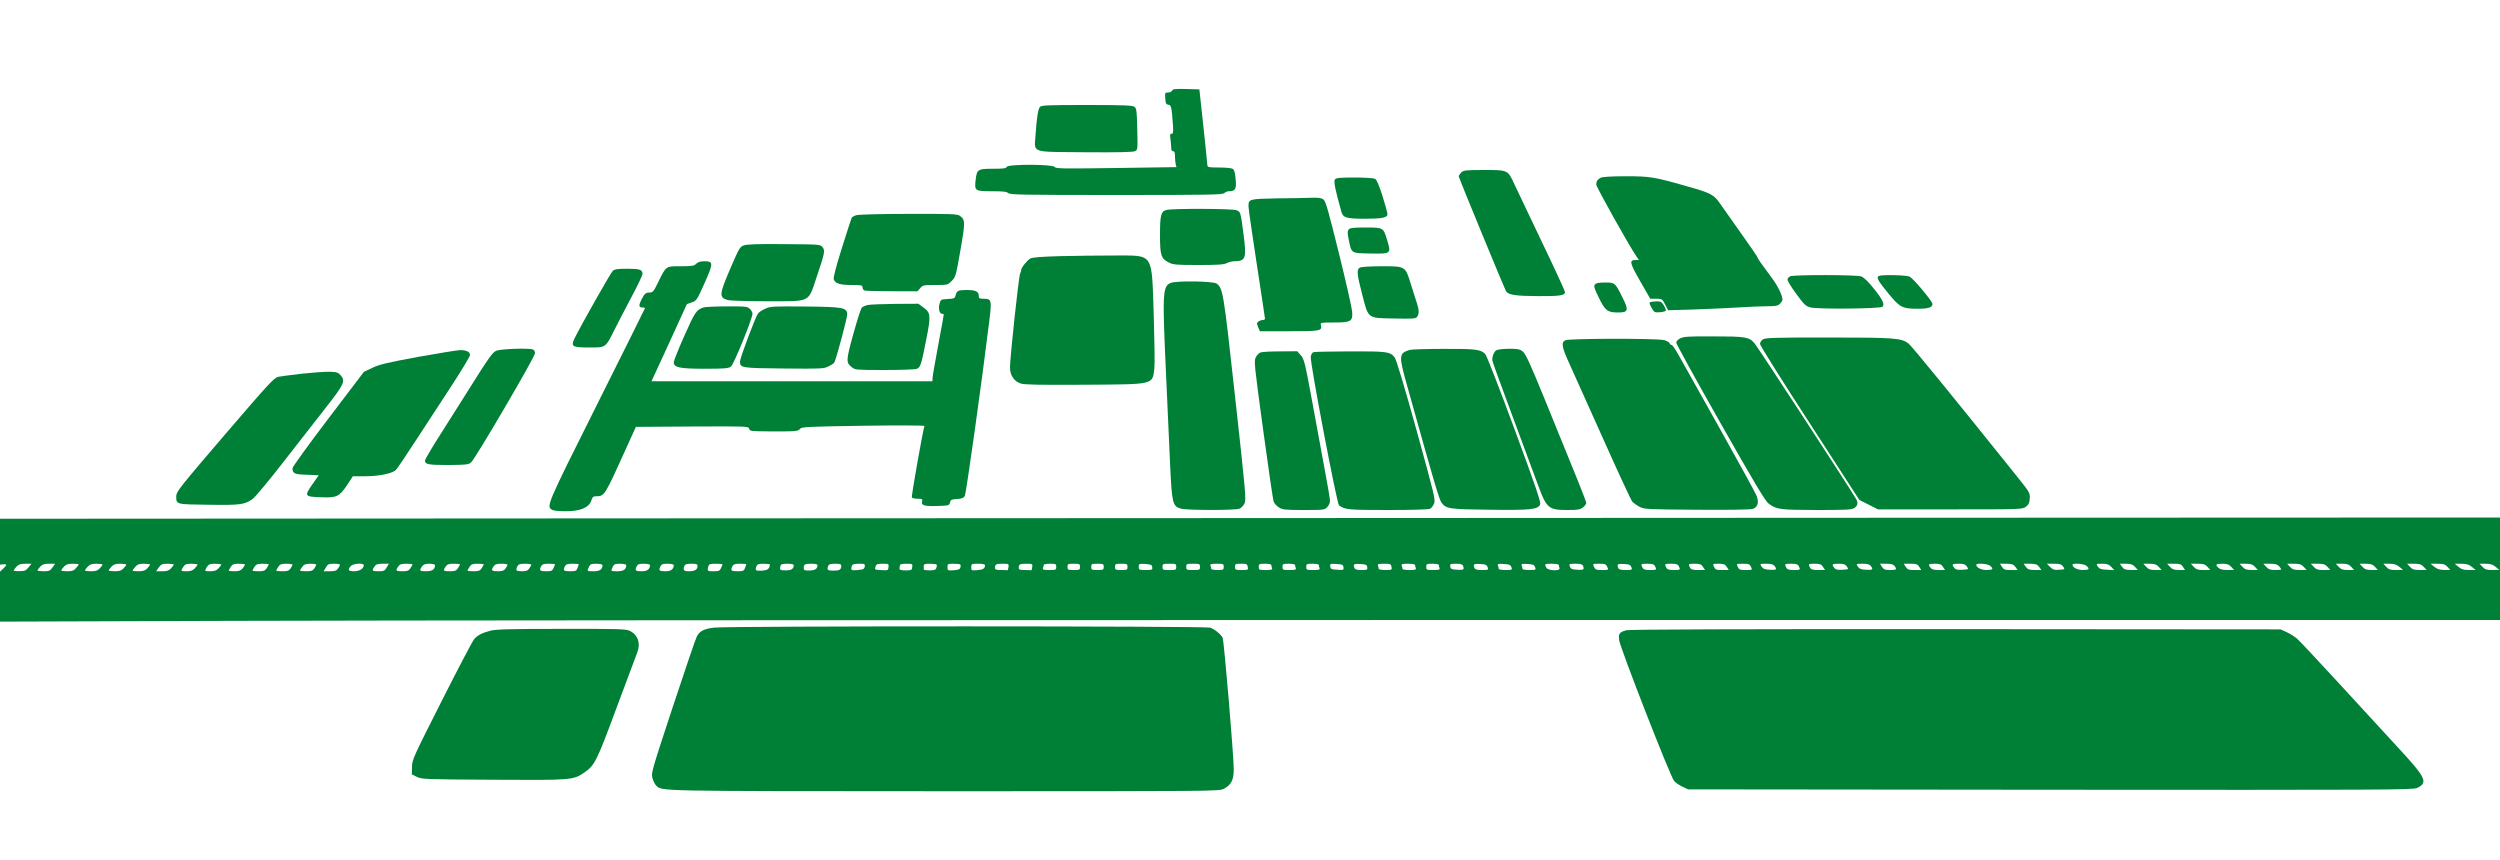 <?xml version="1.0" standalone="no"?>
<!DOCTYPE svg PUBLIC "-//W3C//DTD SVG 20010904//EN"
 "http://www.w3.org/TR/2001/REC-SVG-20010904/DTD/svg10.dtd">
<svg version="1.0" xmlns="http://www.w3.org/2000/svg"
 width="2000pt" height="688pt" viewBox="0 0 2000 688"
 preserveAspectRatio="xMidYMid meet">

<g transform="translate(0,688) scale(0.1,-0.1)"
fill="#008037" stroke="none">
<path d="M9377 6155 c-4 -8 -18 -15 -32 -15 -25 0 -26 -2 -23 -47 3 -41 6 -48
25 -51 23 -3 26 -15 37 -169 3 -52 1 -63 -11 -63 -13 0 -15 -9 -9 -46 3 -26 6
-57 6 -70 0 -15 6 -24 15 -24 11 0 15 -11 15 -42 0 -24 3 -52 6 -64 l6 -21
-483 -7 c-431 -6 -484 -5 -491 8 -13 23 -376 24 -384 1 -5 -12 -27 -15 -109
-15 -123 0 -130 -4 -140 -90 -10 -87 -6 -90 132 -90 88 0 118 -3 129 -15 14
-13 123 -15 864 -15 741 0 850 2 864 15 8 8 25 15 38 15 51 0 61 19 53 98 -5
55 -11 75 -25 82 -10 6 -59 10 -109 10 -80 0 -91 2 -92 18 0 9 -15 150 -32
312 l-32 295 -106 3 c-88 2 -108 0 -112 -13z"/>
<path d="M8319 6024 c-15 -18 -26 -91 -35 -229 -9 -142 -45 -129 400 -133 266
-2 382 1 397 9 21 11 21 16 17 176 -3 148 -6 167 -23 179 -15 11 -87 14 -381
14 -321 0 -363 -2 -375 -16z"/>
<path d="M11690 5500 c-11 -11 -20 -25 -20 -31 0 -11 362 -889 378 -918 17
-30 75 -39 255 -40 176 -1 217 5 217 33 0 7 -81 184 -181 392 -100 209 -199
417 -221 464 -56 122 -52 120 -245 120 -150 0 -165 -2 -183 -20z"/>
<path d="M12805 5458 c-26 -15 -35 -28 -35 -55 0 -19 269 -500 322 -575 l19
-28 -24 0 c-55 0 -51 -20 34 -169 l81 -141 47 0 c47 0 49 -1 72 -46 l24 -46
205 6 c113 4 270 11 350 16 80 5 184 10 233 10 73 0 90 3 107 20 11 11 20 26
20 33 -1 34 -37 109 -84 172 -78 104 -116 158 -116 166 0 4 -58 90 -130 190
-71 101 -148 210 -170 241 -48 70 -74 84 -255 135 -271 78 -303 83 -500 83
-115 0 -187 -5 -200 -12z"/>
<path d="M10680 5445 c-12 -15 -3 -65 51 -259 13 -48 41 -56 189 -56 137 0
180 9 180 37 0 9 -18 75 -40 145 -28 87 -46 131 -60 138 -10 5 -84 10 -163 10
-117 0 -147 -3 -157 -15z"/>
<path d="M10214 5293 c-222 -4 -226 -5 -226 -65 0 -18 30 -225 66 -460 36
-235 66 -432 66 -438 0 -5 -8 -10 -18 -10 -10 0 -26 -6 -35 -12 -14 -12 -14
-17 -2 -45 l14 -33 234 0 c251 0 266 3 254 50 -5 19 0 20 102 20 140 0 155 9
148 89 -3 31 -50 241 -106 466 -81 327 -105 414 -122 428 -17 13 -37 17 -98
15 -42 -2 -167 -4 -277 -5z"/>
<path d="M9335 5201 c-47 -10 -55 -39 -55 -199 0 -165 8 -190 70 -222 35 -18
59 -20 237 -20 156 0 204 3 227 15 15 8 42 15 60 15 92 1 99 22 75 211 -25
189 -24 185 -60 198 -34 12 -500 14 -554 2z"/>
<path d="M6853 5159 c-18 -5 -35 -14 -39 -20 -3 -6 -39 -115 -79 -243 -47
-150 -70 -238 -65 -251 12 -33 49 -45 143 -45 79 0 87 -2 87 -19 0 -10 7 -22
16 -25 9 -3 108 -6 220 -6 l204 0 22 25 c20 24 27 25 121 25 98 0 99 0 131 33
31 31 34 41 69 243 40 226 40 247 -5 278 -20 14 -70 16 -408 15 -212 0 -399
-5 -417 -10z"/>
<path d="M10789 5044 c-10 -13 -10 -27 0 -77 24 -117 16 -112 173 -115 167 -3
168 -2 136 104 -31 104 -30 104 -173 104 -99 0 -125 -3 -136 -16z"/>
<path d="M5951 4917 c-32 -11 -38 -22 -107 -182 -91 -211 -93 -235 -23 -255
18 -6 160 -10 315 -10 356 0 327 -14 396 190 67 199 70 215 48 243 -18 22 -21
22 -307 24 -206 2 -298 -1 -322 -10z"/>
<path d="M8485 4831 c-149 -4 -227 -10 -242 -19 -26 -14 -73 -73 -73 -91 0 -6
-4 -19 -9 -29 -11 -19 -82 -681 -81 -753 0 -61 33 -110 85 -127 31 -10 143
-12 510 -10 568 4 543 -2 560 132 4 33 1 224 -5 425 -17 507 3 476 -309 477
-119 0 -315 -2 -436 -5z"/>
<path d="M5570 4770 c-17 -17 -33 -20 -124 -20 -122 0 -116 4 -181 -128 -34
-71 -43 -82 -65 -82 -34 0 -44 -8 -69 -58 -23 -46 -21 -62 10 -62 10 0 19 -2
19 -5 0 -3 -174 -352 -386 -776 -408 -816 -406 -811 -354 -839 10 -6 58 -10
107 -10 115 0 184 29 203 84 10 31 16 36 41 36 64 0 68 6 232 370 l84 185 450
3 c444 2 451 2 456 -18 5 -19 14 -20 154 -21 222 -1 236 0 253 20 14 16 53 18
509 25 279 4 490 3 487 -2 -10 -17 -107 -563 -101 -572 3 -6 24 -10 47 -10 35
0 40 -3 35 -20 -9 -33 15 -41 119 -38 95 3 98 4 104 28 5 22 12 25 56 28 37 2
53 8 62 23 11 17 139 930 197 1406 20 163 17 173 -46 173 -35 0 -39 3 -39 25
0 33 -26 45 -97 45 -68 0 -79 -6 -88 -42 -6 -25 -11 -27 -63 -30 -54 -3 -57
-4 -65 -35 -12 -39 -2 -83 18 -83 8 0 15 -3 15 -7 0 -5 -20 -116 -45 -248 -25
-132 -45 -250 -45 -262 l0 -23 -1124 0 -1124 0 142 308 141 309 39 14 c38 13
42 19 102 153 72 161 72 176 -1 176 -32 0 -51 -6 -65 -20z"/>
<path d="M10878 4739 c-26 -15 -23 -53 19 -212 51 -200 40 -191 255 -195 155
-3 174 -2 185 14 17 23 16 53 -1 106 -8 24 -29 90 -47 148 -47 153 -43 150
-236 150 -89 0 -166 -5 -175 -11z"/>
<path d="M4902 4713 c-17 -16 -263 -450 -308 -545 -28 -60 -14 -68 120 -68
134 0 130 -3 201 140 26 52 87 170 136 262 49 92 89 176 89 186 0 35 -21 42
-121 42 -78 0 -101 -3 -117 -17z"/>
<path d="M14323 4670 c-13 -5 -23 -17 -23 -27 0 -10 31 -62 70 -114 62 -85 75
-98 112 -108 56 -16 562 -11 578 5 19 19 1 59 -70 146 -46 57 -79 89 -101 97
-39 13 -533 14 -566 1z"/>
<path d="M15033 4673 c-26 -10 -11 -37 71 -137 96 -117 113 -126 240 -126 84
0 116 11 116 38 0 21 -150 201 -183 219 -22 12 -218 17 -244 6z"/>
<path d="M9364 4616 c-64 -29 -66 -77 -34 -767 11 -233 25 -543 31 -689 14
-305 20 -331 86 -349 48 -14 433 -14 467 -1 15 5 33 24 42 42 14 31 10 82 -75
851 -94 852 -97 866 -147 908 -25 20 -326 25 -370 5z"/>
<path d="M12759 4604 c-10 -13 -6 -30 32 -106 50 -103 70 -118 153 -118 83 0
88 17 35 122 -58 117 -60 118 -139 118 -49 0 -71 -4 -81 -16z"/>
<path d="M13202 4463 c-9 -3 -7 -15 10 -44 21 -38 24 -40 67 -37 24 2 46 8 48
13 1 6 -6 25 -17 43 -17 27 -25 32 -57 31 -21 0 -44 -3 -51 -6z"/>
<path d="M6941 4440 c-18 -4 -39 -14 -47 -21 -7 -8 -38 -104 -68 -213 -59
-215 -59 -226 -10 -265 25 -20 37 -21 260 -21 128 0 244 4 257 9 31 12 37 31
77 235 38 190 36 214 -22 256 l-41 30 -186 -1 c-102 -1 -201 -5 -220 -9z"/>
<path d="M5630 4421 c-58 -18 -70 -35 -155 -227 -47 -105 -85 -201 -85 -212 0
-42 47 -52 249 -52 162 0 189 3 209 18 23 18 172 384 172 423 0 10 -10 27 -22
39 -20 18 -34 20 -182 19 -89 0 -172 -4 -186 -8z"/>
<path d="M6121 4410 c-24 -11 -50 -28 -57 -38 -21 -28 -144 -356 -144 -384 0
-51 8 -53 351 -56 303 -3 319 -2 357 17 23 11 43 25 46 30 15 24 107 368 104
390 -6 51 -36 56 -338 59 -258 2 -278 1 -319 -18z"/>
<path d="M13443 4174 c-20 -10 -33 -24 -33 -35 0 -11 158 -298 352 -640 263
-465 360 -627 385 -646 64 -49 88 -52 386 -53 239 0 281 2 302 16 28 18 32 44
11 77 -93 152 -785 1212 -810 1241 -44 51 -71 55 -341 55 -182 1 -226 -2 -252
-15z"/>
<path d="M14102 4164 c-12 -8 -22 -24 -22 -36 0 -11 179 -297 398 -634 l397
-614 74 -37 75 -38 577 0 c571 0 578 0 606 21 22 17 29 30 31 66 3 44 0 49
-104 179 -524 654 -838 1038 -866 1061 -58 44 -112 48 -648 48 -432 0 -498 -2
-518 -16z"/>
<path d="M12523 4158 c-35 -17 -29 -54 31 -185 29 -65 151 -336 271 -603 119
-267 224 -493 234 -504 9 -10 34 -28 56 -40 39 -20 53 -21 461 -24 272 -2 430
1 447 7 40 15 50 52 30 104 -9 23 -140 263 -291 532 -151 270 -298 532 -326
582 -28 51 -56 93 -62 93 -7 0 -14 6 -17 14 -3 8 -23 20 -44 25 -52 15 -760
14 -790 -1z"/>
<path d="M3970 4074 c-30 -13 -58 -52 -199 -277 -91 -144 -211 -335 -268 -424
-57 -90 -103 -169 -103 -176 0 -32 23 -37 184 -37 143 1 164 3 184 20 33 27
512 845 512 874 0 13 -7 27 -16 30 -34 13 -258 5 -294 -10z"/>
<path d="M11279 4081 c-90 -28 -91 -42 -19 -297 213 -764 253 -899 272 -925
37 -50 59 -53 388 -57 327 -4 383 2 401 42 8 17 -34 140 -205 603 -118 320
-223 590 -234 601 -37 37 -76 42 -331 41 -135 0 -258 -4 -272 -8z"/>
<path d="M11969 4077 c-19 -14 -34 -54 -30 -82 1 -11 75 -213 163 -450 88
-236 180 -486 205 -553 66 -178 82 -192 231 -192 85 0 103 3 126 21 14 11 26
27 26 35 0 14 -72 194 -334 834 -113 277 -151 360 -173 377 -24 20 -40 23
-113 23 -51 -1 -91 -6 -101 -13z"/>
<path d="M3340 4024 c-243 -45 -307 -60 -362 -87 l-67 -32 -285 -375 c-157
-206 -285 -384 -286 -395 0 -43 15 -50 114 -53 l96 -4 -52 -74 c-65 -93 -62
-98 71 -102 125 -5 146 5 208 98 l46 70 99 0 c109 0 216 22 245 50 10 10 86
122 168 249 83 127 212 326 288 441 75 116 137 219 137 230 0 26 -30 40 -82
39 -24 -1 -176 -26 -338 -55z"/>
<path d="M10083 4060 c-12 -5 -29 -22 -37 -39 -15 -28 -11 -65 59 -579 41
-302 79 -561 84 -575 6 -15 25 -36 43 -47 29 -18 51 -20 199 -20 160 0 166 1
187 23 12 13 22 35 22 49 0 14 -17 119 -39 234 -21 115 -67 364 -102 554 -59
321 -66 347 -92 377 l-29 33 -137 -1 c-75 0 -146 -4 -158 -9z"/>
<path d="M10509 4063 c-10 -2 -20 -18 -23 -36 -8 -41 209 -1177 226 -1190 50
-35 75 -37 393 -37 201 0 323 4 336 10 11 6 25 25 32 42 12 29 1 73 -141 587
-95 344 -162 565 -174 581 -37 47 -60 50 -357 49 -152 -1 -283 -3 -292 -6z"/>
<path d="M2420 3891 c-85 -10 -172 -21 -192 -25 -34 -6 -71 -46 -428 -462
-361 -421 -390 -458 -390 -492 0 -68 -6 -67 257 -70 258 -4 291 1 355 47 20
15 128 144 239 287 111 142 265 339 341 437 152 194 163 218 124 264 -20 23
-32 27 -87 29 -35 1 -134 -6 -219 -15z"/>
<path d="M5213 2733 l-5213 -3 0 -184 0 -183 25 2 c14 2 25 0 25 -4 0 -4 -11
-18 -25 -31 l-25 -23 0 -200 0 -200 1823 6 c1002 4 5502 7 10000 7 l8177 0 0
410 0 410 -4787 -2 c-2634 -2 -7134 -4 -10000 -5z m-4985 -392 c-19 -25 -30
-30 -70 -30 -27 -1 -48 2 -48 6 0 4 10 17 22 30 17 18 32 23 71 23 l49 0 -24
-29z m192 -1 c-19 -26 -27 -30 -71 -30 -27 0 -49 3 -49 7 0 4 10 17 22 30 17
18 32 23 70 23 l49 0 -21 -30z m210 25 c0 -3 -10 -16 -22 -30 -17 -20 -31 -25
-70 -25 -26 0 -48 3 -48 7 0 4 10 17 22 30 17 18 32 23 70 23 26 0 48 -2 48
-5z m190 -2 c0 -4 -10 -17 -22 -30 -17 -18 -32 -23 -70 -23 -26 0 -48 3 -48 7
0 4 10 17 22 30 17 18 32 23 70 23 26 0 48 -3 48 -7z m190 0 c0 -4 -10 -17
-22 -30 -17 -18 -32 -23 -70 -23 -26 0 -48 3 -48 7 0 4 10 17 22 30 17 18 32
23 70 23 26 0 48 -3 48 -7z m190 0 c0 -4 -10 -17 -22 -30 -17 -18 -32 -23 -70
-23 -26 0 -48 2 -48 5 0 3 10 16 22 30 17 20 31 25 70 25 26 0 48 -3 48 -7z
m190 0 c0 -4 -10 -17 -22 -30 -17 -18 -32 -23 -70 -23 l-49 0 21 30 c19 26 27
30 71 30 27 0 49 -3 49 -7z m190 0 c0 -4 -10 -17 -22 -30 -16 -17 -32 -23 -65
-23 -48 0 -49 1 -27 35 14 21 24 25 65 25 27 0 49 -3 49 -7z m190 0 c0 -4 -10
-17 -22 -30 -16 -17 -32 -23 -65 -23 -48 0 -49 1 -27 35 14 21 24 25 65 25 27
0 49 -3 49 -7z m190 0 c-1 -5 -9 -18 -19 -30 -15 -18 -30 -23 -65 -23 -25 0
-46 2 -46 5 0 3 7 17 16 30 14 21 24 25 65 25 27 0 49 -3 49 -7z m190 2 c0 -3
-7 -17 -16 -30 -14 -21 -24 -25 -65 -25 -27 0 -49 2 -49 5 0 3 7 17 16 30 14
21 24 25 65 25 27 0 49 -2 49 -5z m190 -3 c0 -4 -7 -18 -16 -30 -12 -18 -25
-22 -65 -22 -27 0 -49 2 -49 5 0 3 7 17 16 30 14 21 24 25 65 25 27 0 49 -3
49 -8z m190 0 c0 -4 -7 -18 -16 -30 -12 -18 -25 -22 -65 -22 -27 0 -49 3 -49
6 0 3 8 16 18 29 14 20 26 24 65 25 26 0 47 -3 47 -8z m190 0 c0 -4 -7 -18
-16 -30 -12 -18 -25 -22 -65 -22 l-50 0 18 30 c15 27 23 30 65 30 26 0 48 -3
48 -8z m190 -4 c0 -27 -34 -48 -77 -48 -47 0 -54 11 -26 42 19 21 103 26 103
6z m183 -18 c-15 -27 -23 -30 -65 -30 -52 0 -56 4 -32 38 12 18 25 22 65 22
l50 0 -18 -30z m207 25 c0 -3 -7 -17 -16 -30 -14 -21 -24 -25 -65 -25 -53 0
-57 4 -33 38 12 18 25 22 65 22 27 0 49 -2 49 -5z m180 -6 c0 -34 -22 -49 -70
-49 -54 0 -58 4 -34 38 12 17 25 22 60 22 24 0 44 -5 44 -11z m200 6 c0 -3 -7
-17 -16 -30 -14 -21 -24 -25 -65 -25 -53 0 -57 4 -33 38 12 18 25 22 65 22 27
0 49 -2 49 -5z m190 0 c0 -3 -7 -17 -16 -30 -14 -21 -24 -25 -65 -25 -27 0
-49 2 -49 5 0 3 7 17 16 30 14 21 24 25 65 25 27 0 49 -2 49 -5z m190 -3 c0
-4 -7 -18 -16 -30 -12 -17 -25 -22 -58 -22 -53 0 -59 6 -39 36 13 20 24 24 64
24 27 0 49 -3 49 -8z m190 0 c0 -4 -7 -18 -16 -30 -12 -17 -25 -22 -60 -22
-45 0 -52 7 -34 41 8 15 22 19 60 19 28 0 50 -3 50 -8z m190 3 c0 -2 -5 -16
-12 -30 -10 -22 -17 -25 -60 -25 -50 0 -56 7 -38 41 8 15 22 19 60 19 28 0 50
-2 50 -5z m190 1 c0 -3 -4 -16 -10 -30 -8 -23 -15 -26 -60 -26 -52 0 -58 6
-40 41 8 15 22 19 60 19 28 0 50 -2 50 -4z m190 -7 c0 -34 -22 -49 -70 -49
-56 0 -55 -1 -38 35 10 22 17 25 60 25 27 0 48 -5 48 -11z m190 0 c0 -34 -22
-49 -70 -49 -56 0 -55 -1 -38 35 10 22 17 25 60 25 27 0 48 -5 48 -11z m190 0
c0 -32 -22 -49 -64 -49 -52 0 -58 5 -44 36 10 21 18 24 60 24 27 0 48 -5 48
-11z m190 0 c0 -32 -22 -49 -64 -49 -52 0 -58 5 -44 36 10 21 18 24 60 24 27
0 48 -5 48 -11z m190 -7 c0 -29 -21 -42 -67 -42 -44 0 -51 8 -37 44 4 12 20
16 55 16 41 0 49 -3 49 -18z m200 13 c0 -2 -5 -16 -12 -30 -10 -22 -17 -25
-60 -25 -50 0 -51 1 -42 38 6 19 13 22 60 22 30 0 54 -2 54 -5z m190 1 c0 -3
-4 -16 -10 -30 -8 -23 -15 -26 -60 -26 -52 0 -58 6 -40 41 8 15 22 19 60 19
28 0 50 -2 50 -4z m189 -3 c-3 -34 -18 -45 -62 -48 -53 -3 -58 1 -46 33 7 19
16 22 59 22 27 0 50 -3 49 -7z m191 -5 c-1 -29 -19 -41 -64 -41 -46 0 -51 4
-42 36 3 13 15 17 55 17 34 0 51 -4 51 -12z m190 0 c0 -28 -19 -41 -64 -42
-40 -1 -46 2 -46 20 0 30 8 34 62 34 32 0 48 -4 48 -12z m190 -5 c0 -30 -13
-38 -63 -38 -47 0 -54 6 -41 39 4 12 20 16 55 16 40 0 49 -3 49 -17z m188 -5
c-3 -20 -11 -24 -55 -28 -54 -6 -60 -1 -47 34 4 12 20 16 56 16 46 0 49 -2 46
-22z m190 -5 c-3 -26 -5 -27 -53 -24 -59 3 -59 3 -50 30 5 18 15 21 56 21 49
0 50 -1 47 -27z m190 1 c-3 -25 -6 -27 -53 -27 -31 0 -50 4 -49 12 1 6 2 18 3
26 1 11 14 15 52 15 49 0 50 -1 47 -26z m195 19 c3 -5 1 -17 -2 -27 -6 -15
-17 -19 -54 -19 -26 0 -47 3 -47 7 0 3 0 15 0 26 0 17 7 20 49 20 28 0 52 -3
54 -7z m189 1 c3 -3 4 -13 1 -24 -4 -14 -16 -19 -54 -22 -48 -3 -49 -2 -49 25
0 26 2 27 48 27 27 0 51 -3 54 -6z m198 -6 c0 -26 -16 -36 -62 -39 -47 -4 -48
-3 -48 23 0 27 2 28 55 28 37 0 55 -4 55 -12z m188 -15 c-2 -16 -6 -27 -10
-25 -5 1 -28 2 -53 2 -37 0 -45 3 -45 18 0 28 9 32 62 32 48 0 49 -1 46 -27z
m190 0 c-2 -16 -6 -27 -10 -25 -5 1 -28 2 -53 2 -37 0 -45 3 -45 18 0 28 9 32
62 32 48 0 49 -1 46 -27z m192 2 c0 -24 -3 -25 -56 -25 -47 0 -55 3 -50 16 3
9 6 20 6 25 0 5 23 9 50 9 47 0 50 -2 50 -25z m190 0 c0 -23 -3 -25 -50 -25
-47 0 -50 2 -50 25 0 23 3 25 50 25 47 0 50 -2 50 -25z m190 0 c0 -23 -3 -25
-50 -25 -47 0 -50 2 -50 25 0 23 3 25 50 25 47 0 50 -2 50 -25z m190 0 c0 -23
-3 -25 -50 -25 -47 0 -50 2 -50 25 0 23 3 25 50 25 47 0 50 -2 50 -25z m198
-2 c3 -22 0 -23 -52 -23 -53 0 -56 1 -56 26 0 24 2 25 53 22 45 -3 52 -6 55
-25z m192 2 c0 -24 -3 -25 -55 -25 -52 0 -55 1 -55 25 0 24 3 25 55 25 52 0
55 -1 55 -25z m190 0 c0 -24 -3 -25 -55 -25 -52 0 -55 1 -55 25 0 24 3 25 55
25 52 0 55 -1 55 -25z m190 0 c0 -23 -3 -25 -50 -25 -27 0 -50 4 -50 9 0 5 -3
16 -6 25 -5 13 3 16 50 16 53 0 56 -1 56 -25z m192 0 c5 -24 3 -25 -48 -25
-51 0 -54 1 -54 25 0 23 3 25 49 25 44 0 49 -2 53 -25z m188 16 c0 -5 3 -16 6
-25 5 -13 -3 -16 -50 -16 -53 0 -56 1 -56 25 0 23 3 25 50 25 28 0 50 -4 50
-9z m190 0 c0 -5 3 -16 6 -25 5 -13 -3 -16 -50 -16 -53 0 -56 1 -56 25 0 23 3
25 50 25 28 0 50 -4 50 -9z m190 0 c0 -5 3 -16 6 -25 5 -13 -3 -16 -50 -16
-53 0 -56 1 -56 25 0 23 3 25 50 25 28 0 50 -4 50 -9z m198 -19 c3 -22 1 -23
-50 -20 -47 3 -53 6 -56 26 -3 22 -1 23 50 20 47 -3 53 -6 56 -26z m190 1 c3
-21 0 -23 -46 -23 -36 0 -52 4 -56 16 -12 31 -6 35 47 32 45 -3 52 -6 55 -25z
m194 2 c5 -24 3 -25 -48 -25 -30 0 -54 4 -54 9 0 5 -3 16 -6 25 -5 13 3 16 49
16 50 0 55 -2 59 -25z m188 16 c0 -5 3 -16 6 -25 5 -13 -3 -16 -50 -16 -31 0
-56 4 -56 9 0 5 -3 16 -6 25 -5 13 3 16 50 16 31 0 56 -4 56 -9z m190 0 c0 -5
3 -16 6 -25 5 -13 -3 -16 -50 -16 -53 0 -56 1 -56 25 0 23 3 25 50 25 28 0 50
-4 50 -9z m194 -7 c12 -31 6 -35 -46 -32 -46 3 -53 6 -56 26 -3 20 0 22 46 22
36 0 52 -4 56 -16z m197 -11 c8 -22 6 -23 -45 -23 -40 0 -55 4 -60 16 -12 31
-6 35 45 32 43 -2 53 -7 60 -25z m190 0 c8 -22 6 -23 -46 -23 -30 0 -55 4 -55
9 0 5 -3 17 -6 26 -6 14 1 16 46 13 44 -2 54 -7 61 -25z m190 0 c8 -22 6 -23
-46 -23 -30 0 -55 4 -55 9 0 5 -3 17 -6 26 -6 14 1 16 46 13 44 -2 54 -7 61
-25z m189 18 c0 -5 3 -16 6 -25 10 -26 -92 -23 -106 3 -15 30 -14 31 45 31 30
0 55 -4 55 -9z m194 -7 c12 -31 6 -35 -45 -32 -43 2 -53 7 -60 26 -8 21 -6 22
45 22 40 0 55 -4 60 -16z m194 -9 c12 -25 11 -25 -42 -25 -47 0 -54 3 -64 25
-12 25 -11 25 42 25 47 0 54 -3 64 -25z m193 -2 c8 -22 6 -23 -45 -23 -40 0
-55 4 -60 16 -12 31 -6 35 45 32 43 -2 53 -7 60 -25z m189 8 c15 -30 14 -31
-40 -31 -38 0 -52 4 -60 19 -15 30 -14 31 40 31 38 0 52 -4 60 -19z m190 0
c15 -30 14 -31 -40 -31 -38 0 -52 4 -60 19 -15 30 -14 31 40 31 38 0 52 -4 60
-19z m194 -6 l16 -25 -54 0 c-44 0 -57 4 -66 19 -15 30 -14 31 39 31 41 0 51
-4 65 -25z m190 0 l16 -25 -53 0 c-48 0 -55 3 -65 25 -11 25 -11 25 37 25 41
0 51 -4 65 -25z m194 0 c12 -25 11 -25 -42 -25 -47 0 -54 3 -64 25 -12 25 -11
25 42 25 47 0 54 -3 64 -25z m188 8 c22 -29 16 -34 -37 -31 -41 2 -55 8 -67
26 -14 22 -14 22 38 22 39 0 56 -5 66 -17z m194 -2 c15 -30 14 -31 -40 -31
-38 0 -52 4 -60 19 -15 30 -14 31 40 31 38 0 52 -4 60 -19z m194 -6 l16 -25
-54 0 c-44 0 -57 4 -66 19 -15 30 -14 31 39 31 41 0 51 -4 65 -25z m191 3 c15
-23 15 -23 -36 -26 -40 -2 -54 1 -65 15 -22 29 -17 33 35 33 40 0 53 -4 66
-22z m191 5 c22 -29 16 -34 -37 -31 -41 2 -55 8 -67 26 -14 22 -14 22 38 22
39 0 56 -5 66 -17z m190 0 c21 -29 17 -33 -35 -33 -41 0 -51 4 -65 25 l-16 25
51 0 c38 0 55 -5 65 -17z m198 -8 l16 -25 -54 0 c-46 0 -56 3 -70 25 l-16 25
54 0 c46 0 56 -3 70 -25z m190 0 l16 -25 -51 0 c-38 0 -55 5 -65 18 -21 28
-17 32 35 32 41 0 51 -4 65 -25z m191 3 c15 -23 15 -23 -36 -26 -40 -2 -54 1
-65 15 -22 29 -17 33 35 33 40 0 53 -4 66 -22z m187 5 c28 -25 22 -33 -29 -33
-44 0 -83 20 -83 42 0 15 93 9 112 -9z m201 -8 l18 -25 -54 0 c-47 0 -57 3
-71 25 l-16 25 52 0 c45 -1 56 -5 71 -25z m190 0 l18 -25 -53 0 c-45 1 -56 5
-71 25 l-18 25 53 0 c45 -1 56 -5 71 -25z m192 3 c15 -23 15 -23 -31 -26 -40
-3 -51 1 -73 22 l-26 26 57 0 c48 0 59 -4 73 -22z m187 5 c28 -25 22 -33 -29
-33 -44 0 -83 20 -83 42 0 15 93 9 112 -9z m199 -9 l24 -25 -59 3 c-48 2 -61
7 -74 26 -14 22 -14 22 35 22 40 0 54 -5 74 -26z m189 1 l23 -25 -54 0 c-46 1
-57 4 -72 25 l-18 25 49 0 c39 0 53 -5 72 -25z m190 0 l23 -25 -50 0 c-40 0
-54 5 -73 25 l-23 25 50 0 c40 0 54 -5 73 -25z m194 0 l16 -25 -48 0 c-39 0
-53 5 -72 25 l-23 25 55 0 c48 0 58 -3 72 -25z m196 0 l23 -25 -55 0 c-45 0
-58 4 -78 25 l-23 25 55 0 c45 0 58 -4 78 -25z m190 0 l23 -25 -53 0 c-36 0
-59 5 -72 17 -28 26 -22 33 30 33 39 0 53 -5 72 -25z m190 0 l23 -25 -50 0
c-40 0 -54 5 -73 25 l-23 25 50 0 c40 0 54 -5 73 -25z m193 5 c9 -11 17 -22
17 -25 0 -3 -22 -5 -48 -5 -39 0 -53 5 -72 25 l-23 25 54 0 c42 0 58 -5 72
-20z m197 -5 l23 -25 -55 0 c-45 0 -58 4 -78 25 l-23 25 55 0 c45 0 58 -4 78
-25z m190 0 l23 -25 -55 0 c-45 0 -58 4 -78 25 l-23 25 55 0 c45 0 58 -4 78
-25z m190 0 l23 -25 -50 0 c-40 0 -54 5 -73 25 l-23 25 50 0 c40 0 54 -5 73
-25z m190 0 l23 -25 -50 0 c-40 0 -54 5 -73 25 l-23 25 50 0 c40 0 54 -5 73
-25z m195 0 l30 -24 -56 -1 c-47 0 -59 4 -79 25 l-23 25 49 0 c37 0 56 -6 79
-25z m195 0 l23 -25 -55 0 c-45 0 -58 4 -78 25 l-23 25 55 0 c45 0 58 -4 78
-25z m190 0 l23 -25 -49 0 c-37 1 -56 7 -79 25 l-30 25 56 0 c46 0 59 -4 79
-25z m195 0 l30 -25 -54 0 c-42 0 -59 5 -83 25 l-30 25 54 0 c41 -1 60 -6 83
-25z m190 0 l30 -24 -56 -1 c-47 0 -59 4 -79 25 l-23 25 49 0 c37 0 56 -6 79
-25z"/>
<path d="M5713 1859 c-81 -9 -117 -28 -139 -72 -9 -16 -94 -268 -191 -560
-171 -520 -175 -531 -163 -573 7 -24 20 -50 30 -59 50 -45 -31 -44 2298 -45
2201 0 2202 0 2243 20 58 30 79 70 79 155 0 108 -78 1033 -89 1053 -16 30 -65
69 -100 81 -41 13 -3851 14 -3968 0z"/>
<path d="M3922 1834 c-66 -17 -101 -36 -128 -66 -12 -12 -128 -234 -259 -493
-229 -453 -238 -472 -239 -530 l-1 -60 40 -20 c38 -19 64 -20 612 -23 631 -4
639 -3 729 59 81 56 96 84 254 510 83 222 159 424 168 449 29 73 5 142 -61
174 -31 14 -91 16 -549 15 -410 0 -524 -3 -566 -15z"/>
<path d="M13010 1838 c-55 -16 -63 -26 -57 -79 8 -62 411 -1096 440 -1127 12
-14 42 -34 67 -46 l45 -21 2898 -3 c2672 -2 2901 -1 2933 14 91 43 74 80 -155
327 -102 111 -319 346 -480 522 -162 176 -309 333 -327 348 -18 15 -55 38 -81
50 l-48 22 -2600 2 c-1711 1 -2612 -2 -2635 -9z"/>
</g>
</svg>
